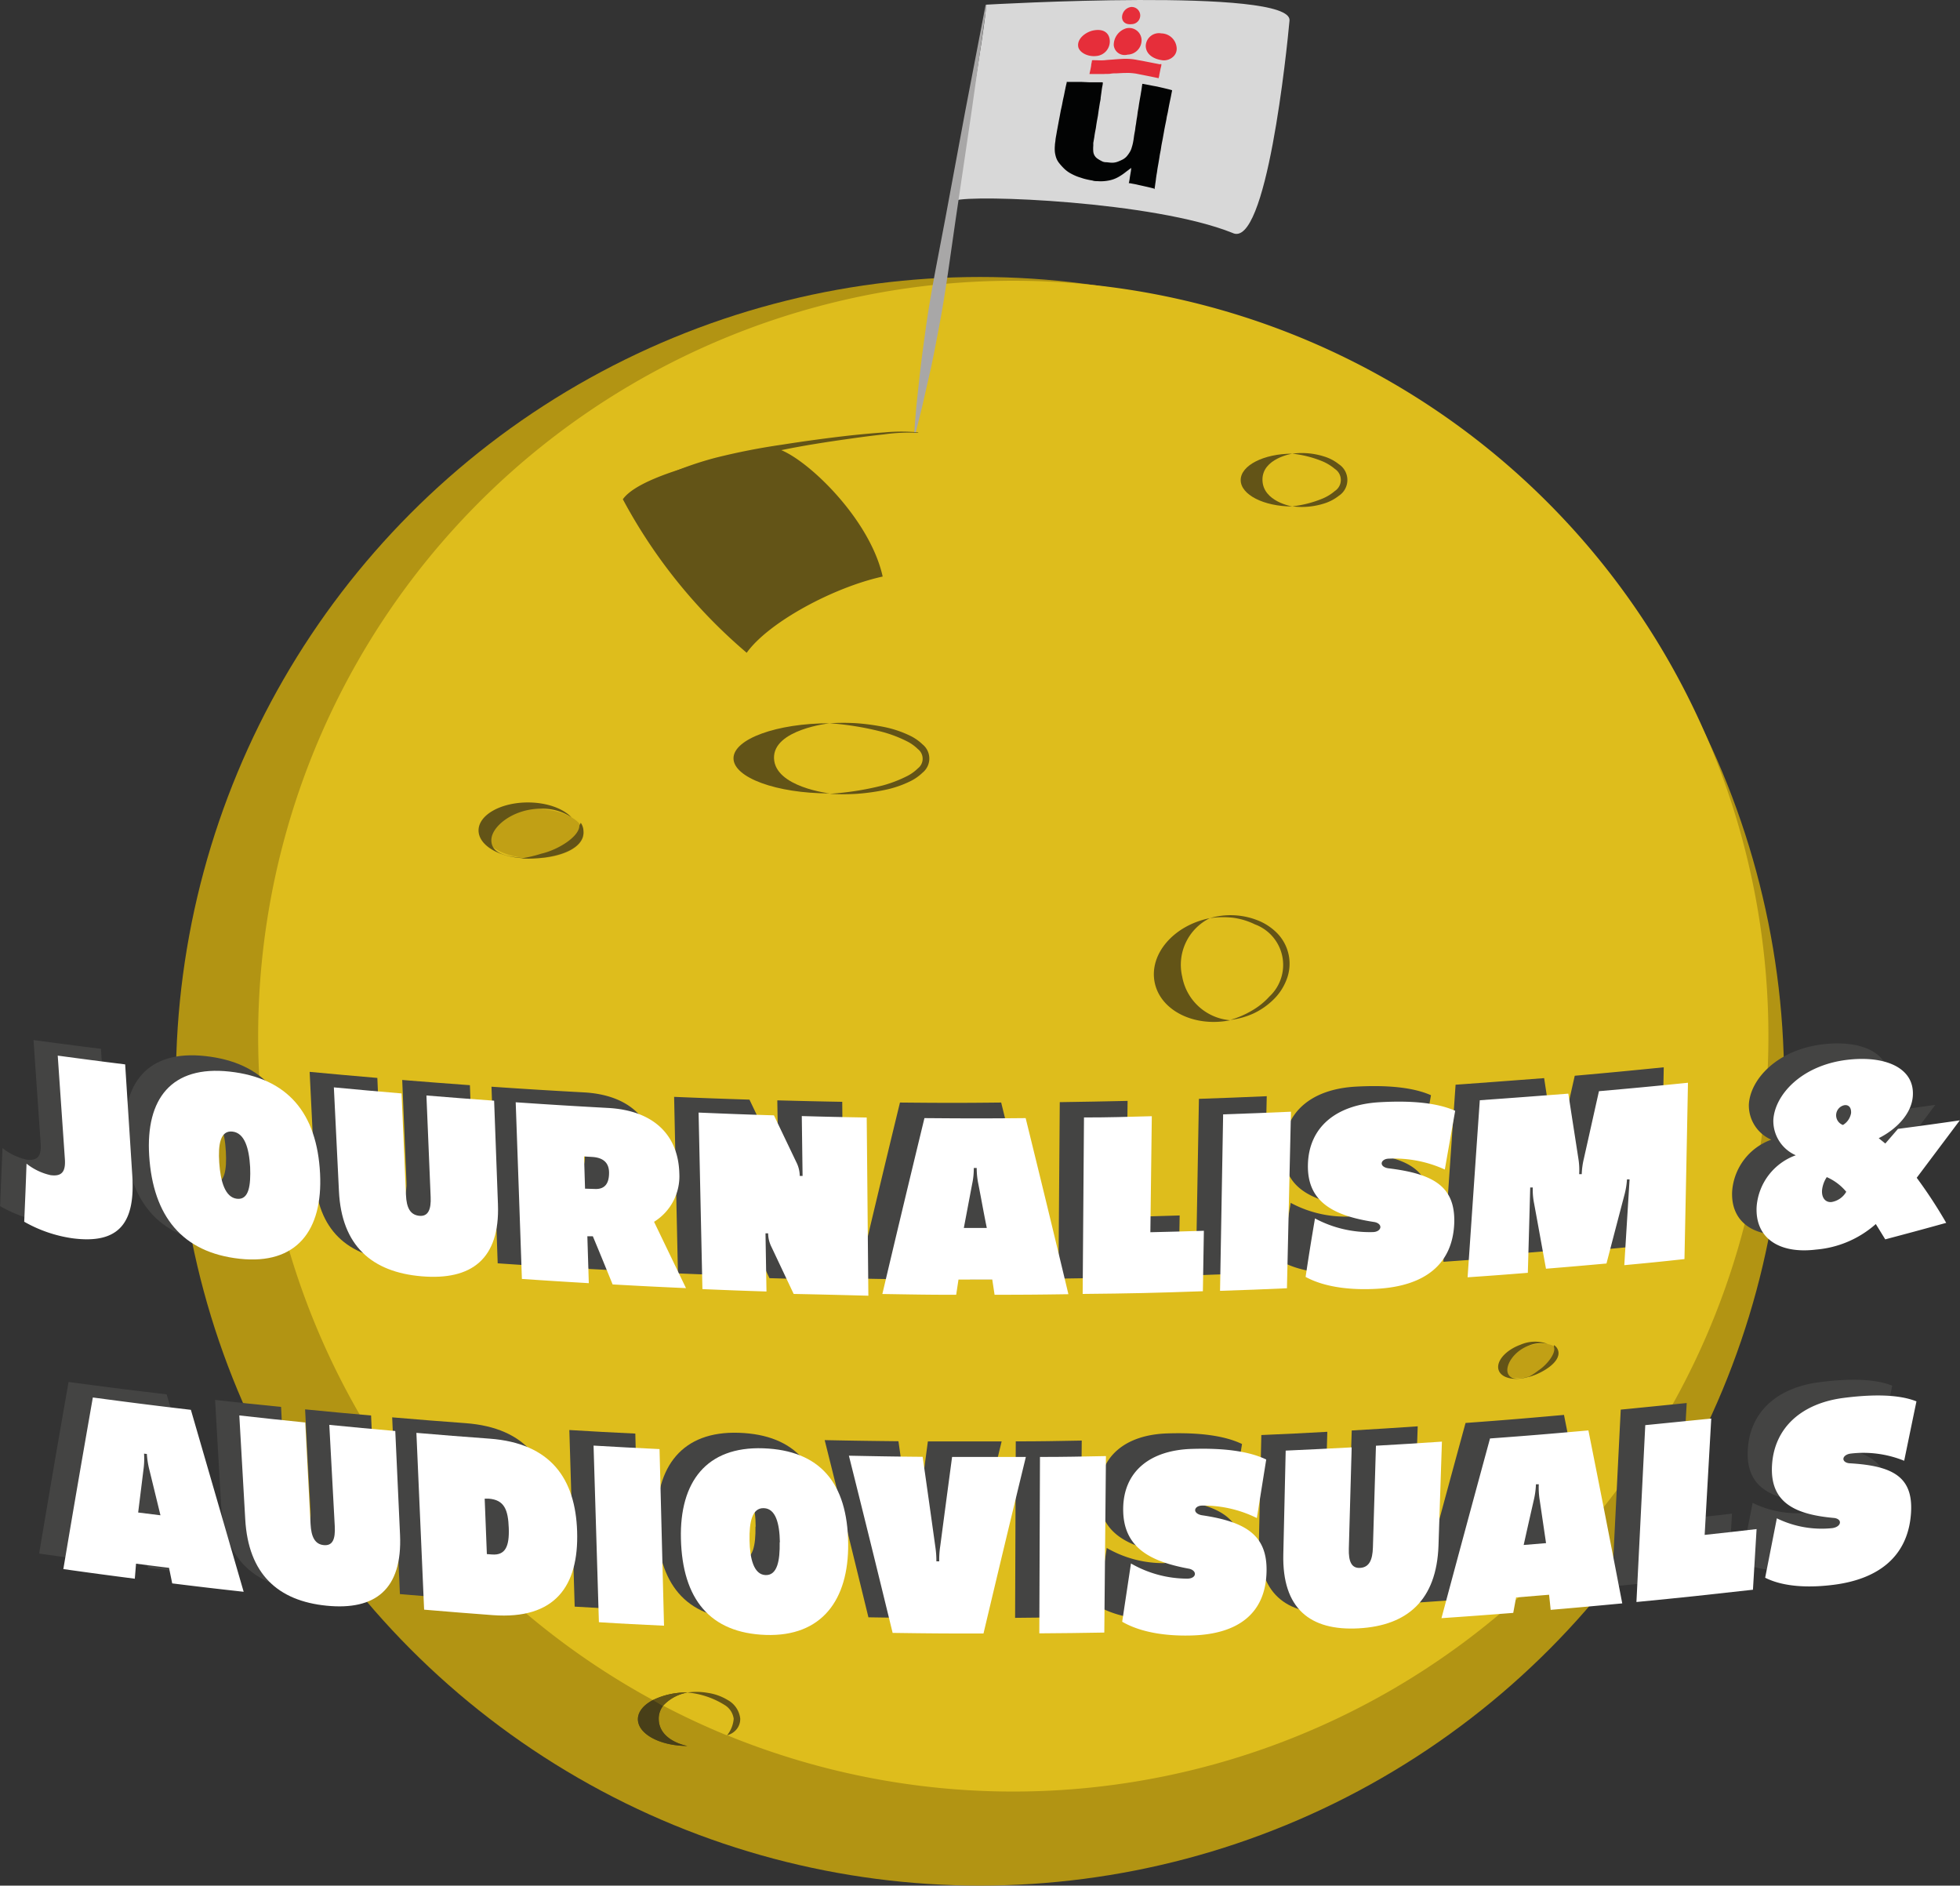<svg id="Capa_1" data-name="Capa 1" xmlns="http://www.w3.org/2000/svg" viewBox="0 0 297.06 285.72"><rect x="0" y="0" width="297.06" height="285.72" fill="#333333" stroke="none"/><defs><style>.cls-1{fill:#b29413;}.cls-2{fill:none;}.cls-3{fill:#debd1c;}.cls-4{fill:#635417;}.cls-5{fill:#444443;}.cls-6{fill:#fff;}.cls-7{fill:#c1a015;}.cls-8{fill:#483f18;}.cls-9{fill:#d8d8d8;}.cls-10{fill:#a8a7a7;}.cls-11{fill:#020303;}.cls-12{fill:#e62e3a;}</style></defs><circle class="cls-1" cx="148.53" cy="163.84" r="121.87"/><path class="cls-2" d="M187.82,277.44c.07,3.33,4.34,4.05,4.34,4.05a10.52,10.52,0,0,0,6-1.63q-4.95-2-9.66-4.5A3.21,3.21,0,0,0,187.82,277.44Z" transform="translate(-87.98 -16.94)"/><path class="cls-3" d="M199.66,277.44c0-2.24-3.35-4.05-7.5-4.05a6.58,6.58,0,0,0-3.66,2q4.71,2.47,9.66,4.5A3.08,3.08,0,0,0,199.66,277.44Z" transform="translate(-87.98 -16.94)"/><path class="cls-3" d="M241.57,59.48a114.47,114.47,0,0,0-54.63,215.06,11.44,11.44,0,0,1,5.22-1.15c4.15,0,7.5,1.81,7.5,4.05a3.08,3.08,0,0,1-1.5,2.42A114.46,114.46,0,1,0,241.57,59.48Z" transform="translate(-87.98 -16.94)"/><path class="cls-4" d="M187.82,277.44a3.21,3.21,0,0,1,.68-2.08l-1.56-.82c-1.4.73-2.28,1.76-2.28,2.9,0,2.24,3.36,4.05,7.5,4.05C192.16,281.49,187.89,280.77,187.82,277.44Z" transform="translate(-87.98 -16.94)"/><path class="cls-4" d="M192.16,273.39a11.44,11.44,0,0,0-5.22,1.15l1.56.82A6.58,6.58,0,0,1,192.16,273.39Z" transform="translate(-87.98 -16.94)"/><path class="cls-5" d="M88.36,190.9a9,9,0,0,0,3.6,1.74c1.81.25,2.31-.62,2.18-2.47-.43-6.26-.65-9.38-1.08-15.64,4.09.55,6.13.82,10.22,1.33.43,6.74.65,10.1,1.08,16.84.45,7-1.85,10.48-9.13,9.5A20.59,20.59,0,0,1,88,199.7C88.13,196.18,88.21,194.42,88.36,190.9Z" transform="translate(-87.98 -16.94)"/><path class="cls-5" d="M106.92,189.69c-.54-8.63,3.39-13.7,12.19-12.73s13.25,6.28,13.71,15.46c.43,8.57-3.52,13.85-12.2,12.89S107.5,198.88,106.92,189.69Zm15.29,1.72c-.15-2.87-.84-5.16-2.68-5.36s-2.18,1.93-2,4.72.87,5.26,2.69,5.46S122.37,194.2,122.21,191.41Z" transform="translate(-87.98 -16.94)"/><path class="cls-5" d="M148.94,180.58c4.1.33,6.15.49,10.26.79.23,6.28.35,9.43.58,15.72.3,8.26-4,11.52-11.55,10.89s-12.15-4.62-12.55-12.9c-.31-6.29-.46-9.44-.77-15.73,4.1.38,6.15.57,10.26.92.27,6.15.4,9.23.67,15.38.08,1.89.61,3,2,3.16s1.82-1,1.74-2.85Z" transform="translate(-87.98 -16.94)"/><path class="cls-5" d="M177.16,209.21c-1.19-2.92-1.78-4.38-3-7.31h-.83l.22,7.11c-4.06-.24-6.08-.37-10.14-.65-.37-10.7-.56-16.06-.94-26.76,5.58.38,8.37.55,14,.86,6.93.38,10.66,4.12,10.8,9.94a8.07,8.07,0,0,1-3.84,7.3c2,4,2.92,6,4.85,10.06C183.82,209.56,181.6,209.45,177.16,209.21Zm-2.54-14.46c1.39-.05,2-.87,2-2.46s-.93-2.31-2.6-2.41l-1.18-.07.15,4.89Z" transform="translate(-87.98 -16.94)"/><path class="cls-5" d="M204.6,210.61l-3.36-7.11a4.83,4.83,0,0,1-.52-2.07l-.43,0,.15,8.82c-3.89-.13-5.83-.2-9.71-.36-.23-10.7-.35-16.05-.58-26.75,4.57.19,6.85.27,11.42.42l3.4,7.11a4.67,4.67,0,0,1,.51,2.07h.43c0-3.63-.07-5.44-.12-9.07,3.93.1,5.9.15,9.84.22l.25,27C211.37,210.79,209.11,210.74,204.6,210.61Z" transform="translate(-87.98 -16.94)"/><path class="cls-5" d="M235,210.78c-.13-.93-.2-1.39-.34-2.31h-5.13c-.13.92-.2,1.38-.34,2.3-4.47,0-6.71,0-11.19-.11,2.52-10.65,3.79-16,6.38-26.66,6.14.06,9.2.07,15.34,0,2.63,10.68,3.92,16,6.47,26.68C241.76,210.76,239.52,210.77,235,210.78Zm-2.44-16.73a12.07,12.07,0,0,1-.26-2.48h-.44a12.07,12.07,0,0,1-.26,2.48c-.5,2.63-.75,3.95-1.26,6.58h3.49C233.37,198,233.11,196.68,232.6,194.05Z" transform="translate(-87.98 -16.94)"/><path class="cls-5" d="M248.4,210.68l.2-26.74c4.11-.06,6.17-.1,10.28-.19-.09,7-.13,10.55-.22,17.58,3.24-.07,4.87-.12,8.11-.22l-.15,9.16C259.33,210.49,255.69,210.58,248.4,210.68Z" transform="translate(-87.98 -16.94)"/><path class="cls-5" d="M269.22,210.18c.19-10.7.28-16.05.47-26.74,4.11-.14,6.17-.22,10.28-.4-.25,10.7-.37,16.05-.61,26.75C275.31,210,273.28,210,269.22,210.18Z" transform="translate(-87.98 -16.94)"/><path class="cls-5" d="M283.6,199.2a17.53,17.53,0,0,0,8.73,2.08c.74-.05,1.18-.37,1.19-.76s-.37-.66-.89-.76c-6.14-.93-10.23-3-10.09-8.71s4.3-9.08,10.89-9.46c4.69-.26,8.67.08,11.43,1.3-.63,3.57-.95,5.35-1.57,8.91a18.53,18.53,0,0,0-8.46-1.65c-.69,0-1.1.36-1.11.7s.38.67,1,.76c6.91.84,10.15,2.78,10,8.26-.22,6.34-4.53,9.6-11.71,10-3.68.21-7.78-.13-10.82-1.79C282.72,204.53,283,202.76,283.6,199.2Z" transform="translate(-87.98 -16.94)"/><path class="cls-5" d="M330.49,206.29l.8-13-.39,0a12.38,12.38,0,0,1-.42,2.47c-1.08,4.11-1.62,6.17-2.69,10.28-3.67.33-5.5.49-9.17.79-.72-4-1.07-5.94-1.8-9.89a10.55,10.55,0,0,1-.2-2.42l-.39,0c-.14,5.17-.22,7.76-.36,12.93-3.65.29-5.48.42-9.13.68.73-10.73,1.1-16.1,1.85-26.83,5.37-.39,8.05-.59,13.42-1,.61,4,.92,5.94,1.52,9.9a10.18,10.18,0,0,1,.12,2.3l.39,0a11.67,11.67,0,0,1,.32-2.33c.91-4.09,1.37-6.14,2.29-10.23,5.4-.48,8.1-.74,13.49-1.28-.2,10.68-.31,16-.53,26.71C336,205.77,334.14,206,330.49,206.29Z" transform="translate(-87.98 -16.94)"/><path class="cls-5" d="M370,202.38l-1.43-2.32a15.6,15.6,0,0,1-9.06,3.87c-5.73.7-9.27-1.86-9-6.53a9,9,0,0,1,5.93-7.77,5.67,5.67,0,0,1-3.4-5.36c.22-3.77,4.22-8.22,11.09-9.08,5.81-.72,10.35,1.17,10.05,5.47-.19,2.79-2.63,5.12-5.17,6.39l1,.8,1.92-2.21c3.75-.5,5.63-.76,9.37-1.29l-6.53,8.7a69.06,69.06,0,0,1,4.47,6.83C375.59,200.9,373.74,201.4,370,202.38ZM361.18,193a4.31,4.31,0,0,0-.72,2c-.09,1.29.65,1.88,1.47,1.78a3.23,3.23,0,0,0,2.2-1.55A7.92,7.92,0,0,0,361.18,193Zm3.68-9.71c.05-.77-.31-1.28-1-1.19a1.51,1.51,0,0,0-1.22,1.51,1.55,1.55,0,0,0,1,1.46A2.59,2.59,0,0,0,364.86,183.24Z" transform="translate(-87.98 -16.94)"/><path class="cls-5" d="M110.41,254.51c-.19-.95-.29-1.42-.48-2.36l-5-.63c-.08.91-.11,1.37-.19,2.28-4.33-.56-6.5-.85-10.83-1.46,1.75-10.4,2.64-15.59,4.46-26,6,.8,8.92,1.17,14.87,1.88q4,13.77,8,27.57C116.92,255.3,114.75,255,110.41,254.51ZM107,237.42a12.76,12.76,0,0,1-.42-2.52l-.42-.06a11.72,11.72,0,0,1-.09,2.46l-.8,6.46,3.38.43Z" transform="translate(-87.98 -16.94)"/><path class="cls-5" d="M134.22,230.49c4,.39,6,.58,10,.93.29,6.29.43,9.44.72,15.73.37,8.27-3.77,11.47-11.13,10.74s-11.86-4.8-12.33-13.08l-.9-15.75c4,.45,6,.66,10,1.06l.8,15.4c.1,1.89.63,3,2,3.19s1.76-.94,1.67-2.82C134.69,239.73,134.53,236.65,134.22,230.49Z" transform="translate(-87.98 -16.94)"/><path class="cls-5" d="M148.59,258.48c-.47-10.71-.7-16.07-1.17-26.78,4.44.38,6.66.55,11.11.88,9.28.69,13,6.09,13.25,14.06.26,8.22-3.29,13.38-12.78,12.67C154.84,259,152.75,258.84,148.59,258.48Zm10.31-8.36c2,.15,2.62-1.22,2.52-4s-.67-4.27-3-4.45l-.6,0c.13,3.35.2,5,.33,8.39Z" transform="translate(-87.98 -16.94)"/><path class="cls-5" d="M175.08,260.38c-.33-10.7-.49-16-.81-26.76,4,.24,6,.35,10,.54.27,10.7.41,16.05.68,26.75C181,260.72,179,260.62,175.08,260.38Z" transform="translate(-87.98 -16.94)"/><path class="cls-5" d="M187.51,247.74c-.2-8.6,3.86-14,12.47-13.7s12.78,5.26,12.88,14.42c.09,8.55-4,14.14-12.48,13.86S187.73,256.9,187.51,247.74Zm15,.53c0-2.87-.64-5.11-2.43-5.17s-2.22,2.11-2.17,4.89.65,5.2,2.43,5.26S202.52,251.05,202.48,248.27Z" transform="translate(-87.98 -16.94)"/><path class="cls-5" d="M219.6,262c-2.62-10.74-3.94-16.11-6.63-26.85,4.47.09,6.71.12,11.18.17.77,5.39,1.15,8.09,1.9,13.49a14.65,14.65,0,0,1,.18,2.35h.42a14.7,14.7,0,0,1,.17-2.35c.71-5.38,1.07-8.07,1.79-13.46,4.47,0,6.71,0,11.18,0-2.6,10.71-3.89,16.06-6.42,26.75C227.86,262.11,225.11,262.09,219.6,262Z" transform="translate(-87.98 -16.94)"/><path class="cls-5" d="M241.83,262.08l.1-26.74c4,0,6-.05,10-.12L251.71,262C247.76,262,245.78,262.05,241.83,262.08Z" transform="translate(-87.98 -16.94)"/><path class="cls-5" d="M255.72,251.49a17.1,17.1,0,0,0,8.54,2.3c.72,0,1.15-.33,1.15-.72s-.37-.67-.87-.78c-6-1.11-10-3.26-10-9s4.08-9,10.5-9.16c4.59-.14,8.48.31,11.18,1.61-.57,3.54-.85,5.32-1.42,8.86a18.29,18.29,0,0,0-8.27-1.88c-.68,0-1.07.33-1.08.67s.38.68,1,.79c6.76,1,9.94,3.05,9.82,8.53-.13,6.34-4.29,9.47-11.3,9.69-3.59.11-7.59-.35-10.58-2.09C254.92,256.79,255.18,255,255.72,251.49Z" transform="translate(-87.98 -16.94)"/><path class="cls-5" d="M292.85,233.69c4-.23,6-.36,10-.63-.21,6.29-.32,9.44-.54,15.72-.29,8.27-4.71,12.13-12.1,12.54s-11.61-3-11.42-11.23c.14-6.28.22-9.42.36-15.71,4-.17,6-.27,10-.49-.18,6.15-.26,9.22-.43,15.37-.05,1.89.38,3,1.74,2.9s1.85-1.22,1.91-3.1C292.57,242.91,292.66,239.84,292.85,233.69Z" transform="translate(-87.98 -16.94)"/><path class="cls-5" d="M319.3,258.51c-.09-.91-.14-1.37-.24-2.28-2,.16-3,.25-5,.4-.17.94-.26,1.41-.43,2.34-4.35.35-6.53.51-10.88.8q3.63-13.62,7.35-27.22c6-.44,9-.69,14.92-1.22,2.09,10.49,3.11,15.73,5.13,26.2C325.82,258,323.65,258.14,319.3,258.51ZM317.65,242a11.71,11.71,0,0,1-.15-2.46l-.43,0a11.78,11.78,0,0,1-.36,2.51l-1.5,6.7,3.39-.28Z" transform="translate(-87.98 -16.94)"/><path class="cls-5" d="M332.28,257.33c.53-10.72.8-16.08,1.34-26.8,4-.39,6-.6,10-1-.39,7.06-.59,10.58-1,17.64,3.15-.34,4.72-.52,7.86-.88-.21,3.68-.32,5.51-.54,9.19C342.89,256.26,339.35,256.64,332.28,257.33Z" transform="translate(-87.98 -16.94)"/><path class="cls-5" d="M353.61,244.66a15.48,15.48,0,0,0,8.37,1.49c.72-.09,1.16-.45,1.19-.84s-.34-.63-.84-.7c-5.91-.52-9.79-2.29-9.45-8.05s4.5-9.38,10.89-10.19c4.56-.59,8.4-.51,11,.53-.75,3.61-1.12,5.42-1.86,9a16.46,16.46,0,0,0-8.11-1.09c-.68.08-1.08.43-1.1.78s.33.64.92.69c6.65.37,9.71,2.1,9.32,7.6-.46,6.37-4.73,9.92-11.7,10.81-3.57.45-7.53.38-10.41-1.07C352.56,250.05,352.91,248.26,353.61,244.66Z" transform="translate(-87.98 -16.94)"/><path class="cls-6" d="M92,193.26A9,9,0,0,0,95.63,195c1.81.25,2.31-.62,2.18-2.47-.43-6.25-.65-9.38-1.08-15.64,4.09.55,6.13.82,10.22,1.33.43,6.74.65,10.11,1.08,16.84.45,7-1.85,10.48-9.13,9.5a20.66,20.66,0,0,1-7.25-2.5C91.8,198.54,91.88,196.78,92,193.26Z" transform="translate(-87.98 -16.94)"/><path class="cls-6" d="M110.59,192.05c-.54-8.64,3.39-13.71,12.19-12.74s13.25,6.28,13.71,15.46c.43,8.58-3.52,13.85-12.2,12.9S111.17,201.24,110.59,192.05Zm15.3,1.72c-.16-2.88-.85-5.17-2.68-5.37s-2.19,1.93-2,4.72.87,5.26,2.69,5.46S126,196.55,125.89,193.77Z" transform="translate(-87.98 -16.94)"/><path class="cls-6" d="M152.61,182.93c4.1.34,6.15.49,10.26.79l.58,15.72c.3,8.27-4,11.52-11.55,10.89s-12.15-4.62-12.55-12.9c-.31-6.29-.46-9.44-.77-15.73,4.1.39,6.15.57,10.26.92l.67,15.39c.08,1.88.61,3,2,3.15s1.82-1,1.74-2.84C153,192.16,152.87,189.09,152.61,182.93Z" transform="translate(-87.98 -16.94)"/><path class="cls-6" d="M180.83,211.56c-1.19-2.92-1.78-4.38-3-7.3H177l.22,7.11c-4.06-.24-6.08-.37-10.14-.64-.37-10.71-.56-16.06-.94-26.77,5.58.38,8.37.55,14,.86,6.93.38,10.66,4.12,10.8,9.94a8.1,8.1,0,0,1-3.83,7.31l4.84,10.05C187.49,211.92,185.27,211.81,180.83,211.56Zm-2.54-14.46c1.39,0,2-.87,2-2.45s-.94-2.32-2.61-2.41l-1.18-.07.15,4.88Z" transform="translate(-87.98 -16.94)"/><path class="cls-6" d="M208.27,213l-3.36-7.11a4.67,4.67,0,0,1-.51-2.07H204l.15,8.81c-3.89-.12-5.83-.2-9.71-.36-.23-10.7-.35-16.05-.58-26.75,4.57.19,6.85.28,11.42.42l3.4,7.11a4.67,4.67,0,0,1,.51,2.07h.43c-.05-3.63-.07-5.44-.12-9.07,3.94.11,5.9.15,9.84.22l.25,27C215,213.15,212.78,213.09,208.27,213Z" transform="translate(-87.98 -16.94)"/><path class="cls-6" d="M238.72,213.13l-.35-2.31h-5.12l-.35,2.31c-4.47,0-6.71-.05-11.19-.12,2.52-10.65,3.8-16,6.38-26.65,6.14.05,9.21.06,15.34,0,2.63,10.68,3.92,16,6.48,26.68C245.43,213.11,243.19,213.12,238.72,213.13Zm-2.45-16.73a11.92,11.92,0,0,1-.26-2.48h-.44a11.35,11.35,0,0,1-.26,2.48L234.06,203h3.48C237,200.35,236.78,199,236.27,196.4Z" transform="translate(-87.98 -16.94)"/><path class="cls-6" d="M252.07,213l.2-26.74c4.11,0,6.17-.09,10.28-.19-.09,7-.13,10.55-.22,17.58,3.25-.07,4.87-.12,8.11-.22l-.15,9.16C263,212.85,259.36,212.93,252.07,213Z" transform="translate(-87.98 -16.94)"/><path class="cls-6" d="M272.89,212.53c.19-10.69.28-16,.47-26.74,4.11-.14,6.17-.22,10.28-.4-.24,10.7-.37,16.05-.61,26.75C279,212.32,277,212.4,272.89,212.53Z" transform="translate(-87.98 -16.94)"/><path class="cls-6" d="M287.28,201.56a17.55,17.55,0,0,0,8.72,2.07c.74,0,1.18-.37,1.19-.75s-.37-.67-.88-.77c-6.15-.93-10.24-3-10.1-8.71s4.3-9.08,10.89-9.45c4.7-.27,8.67.07,11.43,1.3-.63,3.56-.95,5.34-1.57,8.9a18.52,18.52,0,0,0-8.45-1.65c-.7,0-1.11.36-1.12.71s.38.66,1,.75c6.91.84,10.15,2.78,10,8.26-.22,6.34-4.53,9.6-11.71,10-3.68.21-7.78-.14-10.82-1.8C286.39,206.88,286.68,205.11,287.28,201.56Z" transform="translate(-87.98 -16.94)"/><path class="cls-6" d="M334.16,208.64l.8-13-.39,0a12.38,12.38,0,0,1-.42,2.47c-1.08,4.12-1.62,6.17-2.69,10.28-3.67.33-5.5.49-9.17.79-.72-3.95-1.07-5.93-1.8-9.89a10.46,10.46,0,0,1-.2-2.42l-.39,0c-.14,5.17-.21,7.76-.36,12.93-3.65.29-5.47.43-9.13.68.74-10.73,1.1-16.1,1.85-26.83,5.37-.38,8.05-.59,13.42-1,.61,4,.92,5.94,1.53,9.9a10.76,10.76,0,0,1,.11,2.3l.39,0a11.67,11.67,0,0,1,.32-2.34c.92-4.09,1.37-6.14,2.29-10.23,5.4-.48,8.1-.73,13.49-1.28-.2,10.69-.31,16-.53,26.72C339.64,208.12,337.81,208.3,334.16,208.64Z" transform="translate(-87.98 -16.94)"/><path class="cls-6" d="M373.71,204.73l-1.43-2.32a15.6,15.6,0,0,1-9.06,3.87c-5.73.7-9.27-1.85-9-6.53a9,9,0,0,1,5.93-7.76,5.69,5.69,0,0,1-3.4-5.36c.22-3.78,4.22-8.23,11.09-9.09,5.81-.72,10.35,1.17,10.05,5.47-.19,2.79-2.63,5.13-5.17,6.39l1,.81,1.92-2.22c3.75-.49,5.63-.75,9.37-1.29l-6.53,8.7a71.48,71.48,0,0,1,4.47,6.83C379.27,203.25,377.41,203.75,373.71,204.73Zm-8.86-9.43a4.35,4.35,0,0,0-.72,2c-.08,1.28.65,1.88,1.47,1.77a3.17,3.17,0,0,0,2.2-1.55A8,8,0,0,0,364.85,195.3Zm3.68-9.7c.05-.78-.31-1.29-1-1.2a1.56,1.56,0,0,0-.23,3A2.61,2.61,0,0,0,368.53,185.6Z" transform="translate(-87.98 -16.94)"/><path class="cls-6" d="M114.08,256.86c-.19-.94-.29-1.41-.48-2.36-2-.24-3-.37-5-.63-.08.92-.11,1.37-.19,2.28-4.33-.56-6.5-.85-10.83-1.46,1.75-10.39,2.65-15.59,4.47-26,5.94.79,8.91,1.17,14.86,1.87q4,13.77,8,27.57C120.59,257.65,118.42,257.4,114.08,256.86Zm-3.43-17.09a12.74,12.74,0,0,1-.41-2.52l-.43-.05a11.77,11.77,0,0,1-.09,2.46l-.8,6.46,3.38.42Z" transform="translate(-87.98 -16.94)"/><path class="cls-6" d="M137.89,232.84c4,.39,6,.58,10,.93.29,6.3.43,9.44.72,15.73.37,8.28-3.76,11.47-11.13,10.74s-11.86-4.79-12.33-13.08l-.9-15.75c4,.45,6,.66,10,1.07l.8,15.39c.1,1.89.63,3.06,2,3.19s1.76-.93,1.67-2.82Z" transform="translate(-87.98 -16.94)"/><path class="cls-6" d="M152.26,260.84c-.47-10.72-.7-16.07-1.17-26.79,4.44.38,6.66.55,11.11.88,9.28.69,13,6.1,13.25,14.06.26,8.22-3.29,13.38-12.78,12.68C158.51,261.36,156.42,261.19,152.26,260.84Zm10.31-8.36c2,.14,2.62-1.22,2.52-4s-.67-4.28-3.05-4.46l-.6,0c.13,3.36.2,5,.33,8.4Z" transform="translate(-87.98 -16.94)"/><path class="cls-6" d="M178.75,262.74c-.33-10.71-.49-16.06-.81-26.76,4,.23,6,.34,10,.53.27,10.71.41,16.06.68,26.76C184.67,263.07,182.7,263,178.75,262.74Z" transform="translate(-87.98 -16.94)"/><path class="cls-6" d="M191.18,250.09c-.2-8.6,3.86-14,12.47-13.7s12.78,5.26,12.88,14.42c.09,8.56-4,14.14-12.47,13.86S191.4,259.25,191.18,250.09Zm15,.53c-.05-2.86-.64-5.1-2.43-5.16s-2.22,2.1-2.17,4.88.65,5.2,2.43,5.26S206.2,253.41,206.15,250.62Z" transform="translate(-87.98 -16.94)"/><path class="cls-6" d="M223.27,264.36c-2.62-10.73-3.94-16.1-6.63-26.85,4.47.09,6.71.13,11.18.17.77,5.4,1.15,8.09,1.9,13.49a14.74,14.74,0,0,1,.18,2.35h.43a13.46,13.46,0,0,1,.16-2.35c.71-5.39,1.07-8.08,1.79-13.47,4.47,0,6.71,0,11.18,0-2.6,10.71-3.88,16.06-6.42,26.75C231.53,264.46,228.78,264.44,223.27,264.36Z" transform="translate(-87.98 -16.94)"/><path class="cls-6" d="M245.5,264.43l.1-26.73c4,0,6-.06,10-.13l-.25,26.74C251.43,264.38,249.45,264.4,245.5,264.43Z" transform="translate(-87.98 -16.94)"/><path class="cls-6" d="M259.39,253.84a17.13,17.13,0,0,0,8.54,2.3c.72,0,1.15-.33,1.15-.71s-.37-.68-.87-.79c-6-1.1-10-3.26-10-9s4.08-9,10.5-9.16c4.59-.14,8.48.31,11.18,1.61-.57,3.55-.85,5.32-1.42,8.87a18.17,18.17,0,0,0-8.27-1.89c-.68,0-1.07.34-1.08.68s.38.67,1,.78c6.76,1,9.94,3.06,9.82,8.53-.13,6.34-4.29,9.48-11.3,9.69-3.59.11-7.59-.35-10.58-2.08C258.59,259.14,258.86,257.37,259.39,253.84Z" transform="translate(-87.98 -16.94)"/><path class="cls-6" d="M296.52,236c4-.23,6-.35,10-.62L306,251.14c-.29,8.26-4.71,12.12-12.09,12.53s-11.62-3-11.43-11.23c.15-6.28.22-9.42.36-15.7,4-.18,6-.28,10-.49-.17,6.14-.26,9.22-.43,15.36-.05,1.89.38,3,1.74,2.9s1.85-1.21,1.91-3.1C296.24,245.26,296.33,242.19,296.52,236Z" transform="translate(-87.98 -16.94)"/><path class="cls-6" d="M323,260.87c-.09-.92-.14-1.38-.24-2.29l-5,.41c-.17.93-.26,1.4-.43,2.34-4.35.34-6.53.5-10.88.8q3.65-13.62,7.36-27.23c6-.44,8.95-.69,14.91-1.22,2.09,10.49,3.11,15.73,5.13,26.21C329.5,260.3,327.32,260.5,323,260.87Zm-1.65-16.56a11.85,11.85,0,0,1-.15-2.47l-.43,0a12.35,12.35,0,0,1-.35,2.5c-.61,2.68-.91,4-1.51,6.7l3.39-.28Z" transform="translate(-87.98 -16.94)"/><path class="cls-6" d="M336,259.68c.54-10.72.8-16.08,1.34-26.8,4-.39,6-.59,10-1-.39,7-.59,10.58-1,17.63,3.15-.34,4.72-.51,7.87-.88l-.55,9.19C346.56,258.62,343,259,336,259.68Z" transform="translate(-87.98 -16.94)"/><path class="cls-6" d="M357.28,247a15.48,15.48,0,0,0,8.37,1.49c.72-.09,1.16-.45,1.19-.83s-.34-.64-.84-.71c-5.91-.52-9.79-2.29-9.45-8s4.51-9.39,10.89-10.2c4.56-.58,8.4-.51,11,.53-.75,3.61-1.12,5.42-1.86,9a16.46,16.46,0,0,0-8.11-1.09c-.68.09-1.08.44-1.1.78s.33.64.92.69c6.65.38,9.71,2.1,9.32,7.61-.45,6.36-4.73,9.91-11.7,10.8-3.57.46-7.53.38-10.4-1.07Z" transform="translate(-87.98 -16.94)"/><ellipse class="cls-7" cx="80.96" cy="126.3" rx="7.48" ry="3.76"/><path class="cls-4" d="M162.45,144.24c0-2.08,3.35-4.76,7.48-4.76a7.85,7.85,0,0,1,4.67,1.31c-1.25-1.34-3.74-2.26-6.61-2.26-4.13,0-7.48,1.9-7.48,4.24S163.86,147,168,147l.44,0C164.54,146.85,162.45,146.23,162.45,144.24Z" transform="translate(-87.98 -16.94)"/><path class="cls-4" d="M176,141.61c-.09.21-.2.41-.21.43,0,1.68-3.27,3.69-5.77,4.25A18.86,18.86,0,0,1,167,147a13.91,13.91,0,0,0,2.15,0c4.12-.23,7.47-1.69,7.26-4.18A2.25,2.25,0,0,0,176,141.61Z" transform="translate(-87.98 -16.94)"/><ellipse class="cls-7" cx="319.92" cy="223.1" rx="4.44" ry="2.23" transform="translate(-145.24 106.88) rotate(-20.14)"/><path class="cls-4" d="M316.51,225c-.42-1.16.9-3.34,3.2-4.18a4.66,4.66,0,0,1,2.87-.23,5.5,5.5,0,0,0-4.14.1c-2.31.84-3.79,2.58-3.31,3.89s2.73,1.67,5,.83l.24-.1C318.21,226,316.92,226.09,316.51,225Z" transform="translate(-87.98 -16.94)"/><path class="cls-4" d="M323.5,220.76c0,.13,0,.27,0,.28.35.93-1.07,2.72-2.35,3.55a11.72,11.72,0,0,1-1.5,1,10.25,10.25,0,0,0,1.21-.42c2.25-1,3.82-2.47,3.19-3.81A1.36,1.36,0,0,0,323.5,220.76Z" transform="translate(-87.98 -16.94)"/><path class="cls-4" d="M213.73,126.53c-8,0-14.58,2.38-14.58,5.31s6.53,5.32,14.58,5.32c0,0-8.29-.94-8.44-5.32S213.73,126.53,213.73,126.53Z" transform="translate(-87.98 -16.94)"/><path class="cls-4" d="M213.73,126.53a33.64,33.64,0,0,1,4.14,0,34.16,34.16,0,0,1,4.13.57,16.51,16.51,0,0,1,4,1.36,7.28,7.28,0,0,1,1.8,1.27,2.75,2.75,0,0,1,0,4.29,7.28,7.28,0,0,1-1.8,1.27,16.09,16.09,0,0,1-4,1.36,32.28,32.28,0,0,1-4.13.57,33.64,33.64,0,0,1-4.14,0,44.44,44.44,0,0,0,8.09-1.28,19.5,19.5,0,0,0,3.73-1.45,6.56,6.56,0,0,0,1.54-1.12,1.84,1.84,0,0,0,0-2.93,6.56,6.56,0,0,0-1.54-1.12,19.5,19.5,0,0,0-3.73-1.45A44.44,44.44,0,0,0,213.73,126.53Z" transform="translate(-87.98 -16.94)"/><path class="cls-4" d="M271.35,156.06c-5.48,1.09-9.22,5.44-8.37,9.72s6,6.85,11.46,5.75a8.06,8.06,0,0,1-7.28-6.59A7.87,7.87,0,0,1,271.35,156.06Z" transform="translate(-87.98 -16.94)"/><path class="cls-4" d="M271.35,156.06a11.19,11.19,0,0,1,7.11.28,8.57,8.57,0,0,1,3.09,2,6.62,6.62,0,0,1,1.41,7.07,8.32,8.32,0,0,1-2.06,3.07,10.93,10.93,0,0,1-3,2.05,11.88,11.88,0,0,1-3.45.95,14.07,14.07,0,0,0,3.23-1.39,10.71,10.71,0,0,0,2.68-2.14,6.55,6.55,0,0,0-2.19-10.95,10.71,10.71,0,0,0-3.3-1A13.73,13.73,0,0,0,271.35,156.06Z" transform="translate(-87.98 -16.94)"/><path class="cls-4" d="M283.85,85.68c-4.32,0-7.83,1.78-7.83,4s3.51,4,7.83,4c0,0-4.46-.71-4.53-4S283.85,85.68,283.85,85.68Z" transform="translate(-87.98 -16.94)"/><path class="cls-4" d="M283.85,85.68a11.14,11.14,0,0,1,4.82.43,6.73,6.73,0,0,1,2.23,1.17,2.86,2.86,0,0,1,0,4.78,6.92,6.92,0,0,1-2.23,1.17,11.14,11.14,0,0,1-4.82.43,16.92,16.92,0,0,0,4.54-1.16,7,7,0,0,0,1.9-1.16,2,2,0,0,0,0-3.35,7.38,7.38,0,0,0-1.9-1.16A16.91,16.91,0,0,0,283.85,85.68Z" transform="translate(-87.98 -16.94)"/><path class="cls-4" d="M188.47,275.4a6.56,6.56,0,0,1,3.69-2,11.58,11.58,0,0,0-5.22,1.14" transform="translate(-87.98 -16.94)"/><path class="cls-8" d="M186.94,274.53c-1.41.74-2.28,1.77-2.28,2.91,0,2.24,3.36,4.05,7.5,4.05,0,0-4.27-.72-4.34-4.05a3.16,3.16,0,0,1,.65-2" transform="translate(-87.98 -16.94)"/><path class="cls-4" d="M192.16,273.39a10.15,10.15,0,0,1,3.11.06,8.11,8.11,0,0,1,3,1.08,3.69,3.69,0,0,1,1.9,2.79,2.46,2.46,0,0,1-.59,1.69,2.69,2.69,0,0,1-1.4.86,4.54,4.54,0,0,0,1-2.5,2.9,2.9,0,0,0-1.4-2.1A12.8,12.8,0,0,0,192.16,273.39Z" transform="translate(-87.98 -16.94)"/><path class="cls-9" d="M237.42,17.65s46.47-2.69,46,2.4c-.39,4.31-3.5,34.81-8.67,32.17-11.89-4.77-39.38-5.84-42-4.89C232.73,47.33,237.58,19.88,237.42,17.65Z" transform="translate(-87.98 -16.94)"/><path class="cls-10" d="M237.52,17.67,235.21,34l-2.4,16.26c-.8,5.43-1.48,10.87-2.51,16.25-.52,2.69-1,5.38-1.65,8.06l-.91,4c-.34,1.33-.65,2.66-1,4l-.19,0c.07-1.38.21-2.74.32-4.11l.44-4.1c.29-2.73.67-5.44,1.05-8.16.77-5.42,1.89-10.79,2.9-16.18l3-16.17,3.1-16.15Z" transform="translate(-87.98 -16.94)"/><path class="cls-4" d="M182.38,92.59a80,80,0,0,0,18.77,23.26c3.33-4.64,13.17-9.92,20.61-11.55-2.21-10-14.29-20.39-17.21-19.44C204.55,84.86,185.61,88,182.38,92.59Z" transform="translate(-87.98 -16.94)"/><path class="cls-4" d="M227.09,82.52a27.71,27.71,0,0,0-5.14.24c-1.71.18-3.42.41-5.12.65-3.42.48-6.82,1-10.2,1.69s-6.74,1.43-10.08,2.19c-1.68.36-3.34.8-5,1.29a22.91,22.91,0,0,0-2.41.84,5,5,0,0,0-2.1,1.35l-.09,0A4.91,4.91,0,0,1,189,89a21.4,21.4,0,0,1,2.39-1.09,51.14,51.14,0,0,1,5-1.6,101.17,101.17,0,0,1,10.18-2c3.42-.54,6.84-1,10.27-1.39,1.72-.18,3.44-.34,5.17-.46a27.16,27.16,0,0,1,5.18,0Z" transform="translate(-87.98 -16.94)"/><path class="cls-2" d="M227.1,82.48" transform="translate(-87.98 -16.94)"/><path class="cls-2" d="M187,90.74" transform="translate(-87.98 -16.94)"/><g id="_01RSMk.tif" data-name="01RSMk.tif"><path class="cls-11" d="M259.43,42.38l-.8.6a8.14,8.14,0,0,1-1.18.8,4.66,4.66,0,0,1-1.32.49,6.35,6.35,0,0,1-.86.12,5.49,5.49,0,0,1-.91,0c-.26,0-.53,0-.82-.1A12.31,12.31,0,0,1,252.2,44l-.86-.28a8,8,0,0,1-1.21-.57,4.53,4.53,0,0,1-.76-.56,8.3,8.3,0,0,1-.91-1,2.7,2.7,0,0,1-.44-.86,4.64,4.64,0,0,1-.16-.74,5.35,5.35,0,0,1,0-1c0-.28.07-.55.09-.83s.11-.69.16-1,.12-.67.18-1l.15-.81c.05-.28.11-.56.16-.83s.1-.55.15-.82l.18-.81.12-.63c.05-.27.12-.55.18-.83l.12-.61c.06-.27.11-.54.17-.81s.1-.41.14-.61,0-.05.09-.05c.35,0,.71,0,1.08,0l1,0,1.31.06.91,0c.36,0,.66,0,1,0,.08,0,.07.06.07.11,0,.21-.06.43-.1.65s-.07.46-.1.69l-.12.86c0,.28-.08.56-.13.85s-.11.71-.17,1.06l-.12.85c-.05.29-.11.58-.16.87s-.09.57-.13.85-.11.58-.16.87-.07.44-.1.66l-.15.86c0,.14,0,.29,0,.43a5.15,5.15,0,0,0,0,.88,1.46,1.46,0,0,0,.7,1.12,5.43,5.43,0,0,0,.69.39,1.3,1.3,0,0,0,.49.11c.27,0,.53.06.8.07a2.41,2.41,0,0,0,1-.14,7.38,7.38,0,0,0,.81-.36,2.42,2.42,0,0,0,.56-.44,4.87,4.87,0,0,0,.59-.86,2.82,2.82,0,0,0,.19-.51,6.54,6.54,0,0,0,.24-1c.06-.31.09-.63.14-.94s.12-.58.15-.87.06-.45.1-.67.08-.63.14-.94.09-.6.13-.9.11-.59.15-.89.09-.59.14-.89.11-.6.16-.9.07-.45.11-.67.08-.59.13-.88c0-.06,0-.1.13-.08l1.1.21c.35.08.7.13,1.05.2l1,.23.78.19.46.13s0,0,0,.07c-.08.36-.14.74-.22,1.11s-.18.84-.26,1.26-.11.62-.17.92-.14.57-.18.86-.11.59-.17.89-.15.73-.21,1.09-.11.6-.16.9-.14.73-.21,1.1-.09.62-.15.93-.12.58-.16.87-.1.61-.15.92-.11.6-.16.91-.06.46-.1.68-.11.64-.15,1-.07.48-.1.72-.06.44-.1.66-.07,0-.12,0l-.52-.13-1-.23-.9-.2c-.24-.06-.49-.11-.73-.15s-.33-.07-.51-.09-.13,0-.09-.16c.07-.3.1-.61.15-.91s.09-.51.13-.76S259.4,42.6,259.43,42.38Z" transform="translate(-87.98 -16.94)"/><path class="cls-12" d="M264,26.7c0,.27-.1.5-.14.72l-.18.9c0,.13-.06.26-.08.39s-.05.07-.11.06l-1-.21-1.05-.21-1.27-.25c-.31-.05-.62-.08-.93-.1s-.66,0-1,0l-1,.05c-.31,0-.63,0-.95.06s-.65,0-1,.05l-.91,0-.87,0a1.79,1.79,0,0,0-.33,0c-.07,0-.07,0-.07-.06.09-.41.19-.82.25-1.23,0-.23.09-.46.11-.69,0-.08,0-.12.18-.12.68,0,1.22.06,1.79,0s.92-.07,1.38-.11.78-.06,1.17-.08a9.46,9.46,0,0,1,1.19,0,8.33,8.33,0,0,1,1.18.16c.4.07.82.14,1.25.23l1.33.26.83.16C264,26.61,264,26.65,264,26.7Z" transform="translate(-87.98 -16.94)"/><path class="cls-12" d="M258.86,25.22a1.65,1.65,0,0,1-2.08-1.44,2.65,2.65,0,0,1,1.86-2.54A1.88,1.88,0,0,1,261,23,2.19,2.19,0,0,1,258.86,25.22Z" transform="translate(-87.98 -16.94)"/><path class="cls-12" d="M254.09,25.43c-1.28.14-2.58-.57-2.7-1.46-.17-1.27,1.3-2.27,2.43-2.44,1.56-.25,2.25.52,2.35,1.44A2.22,2.22,0,0,1,254.09,25.43Z" transform="translate(-87.98 -16.94)"/><path class="cls-12" d="M264.24,26.08c-1.56-.18-2.58-1-2.61-2.16A2,2,0,0,1,264,22a2.37,2.37,0,0,1,2.31,2.13,1.63,1.63,0,0,1-.61,1.48A2.09,2.09,0,0,1,264.24,26.08Z" transform="translate(-87.98 -16.94)"/><path class="cls-12" d="M259.4,18a1.3,1.3,0,0,1,1.39,1.17,1.32,1.32,0,0,1-1.31,1.43c-.82.1-1.4-.3-1.44-1A1.59,1.59,0,0,1,259.4,18Z" transform="translate(-87.98 -16.94)"/></g></svg>